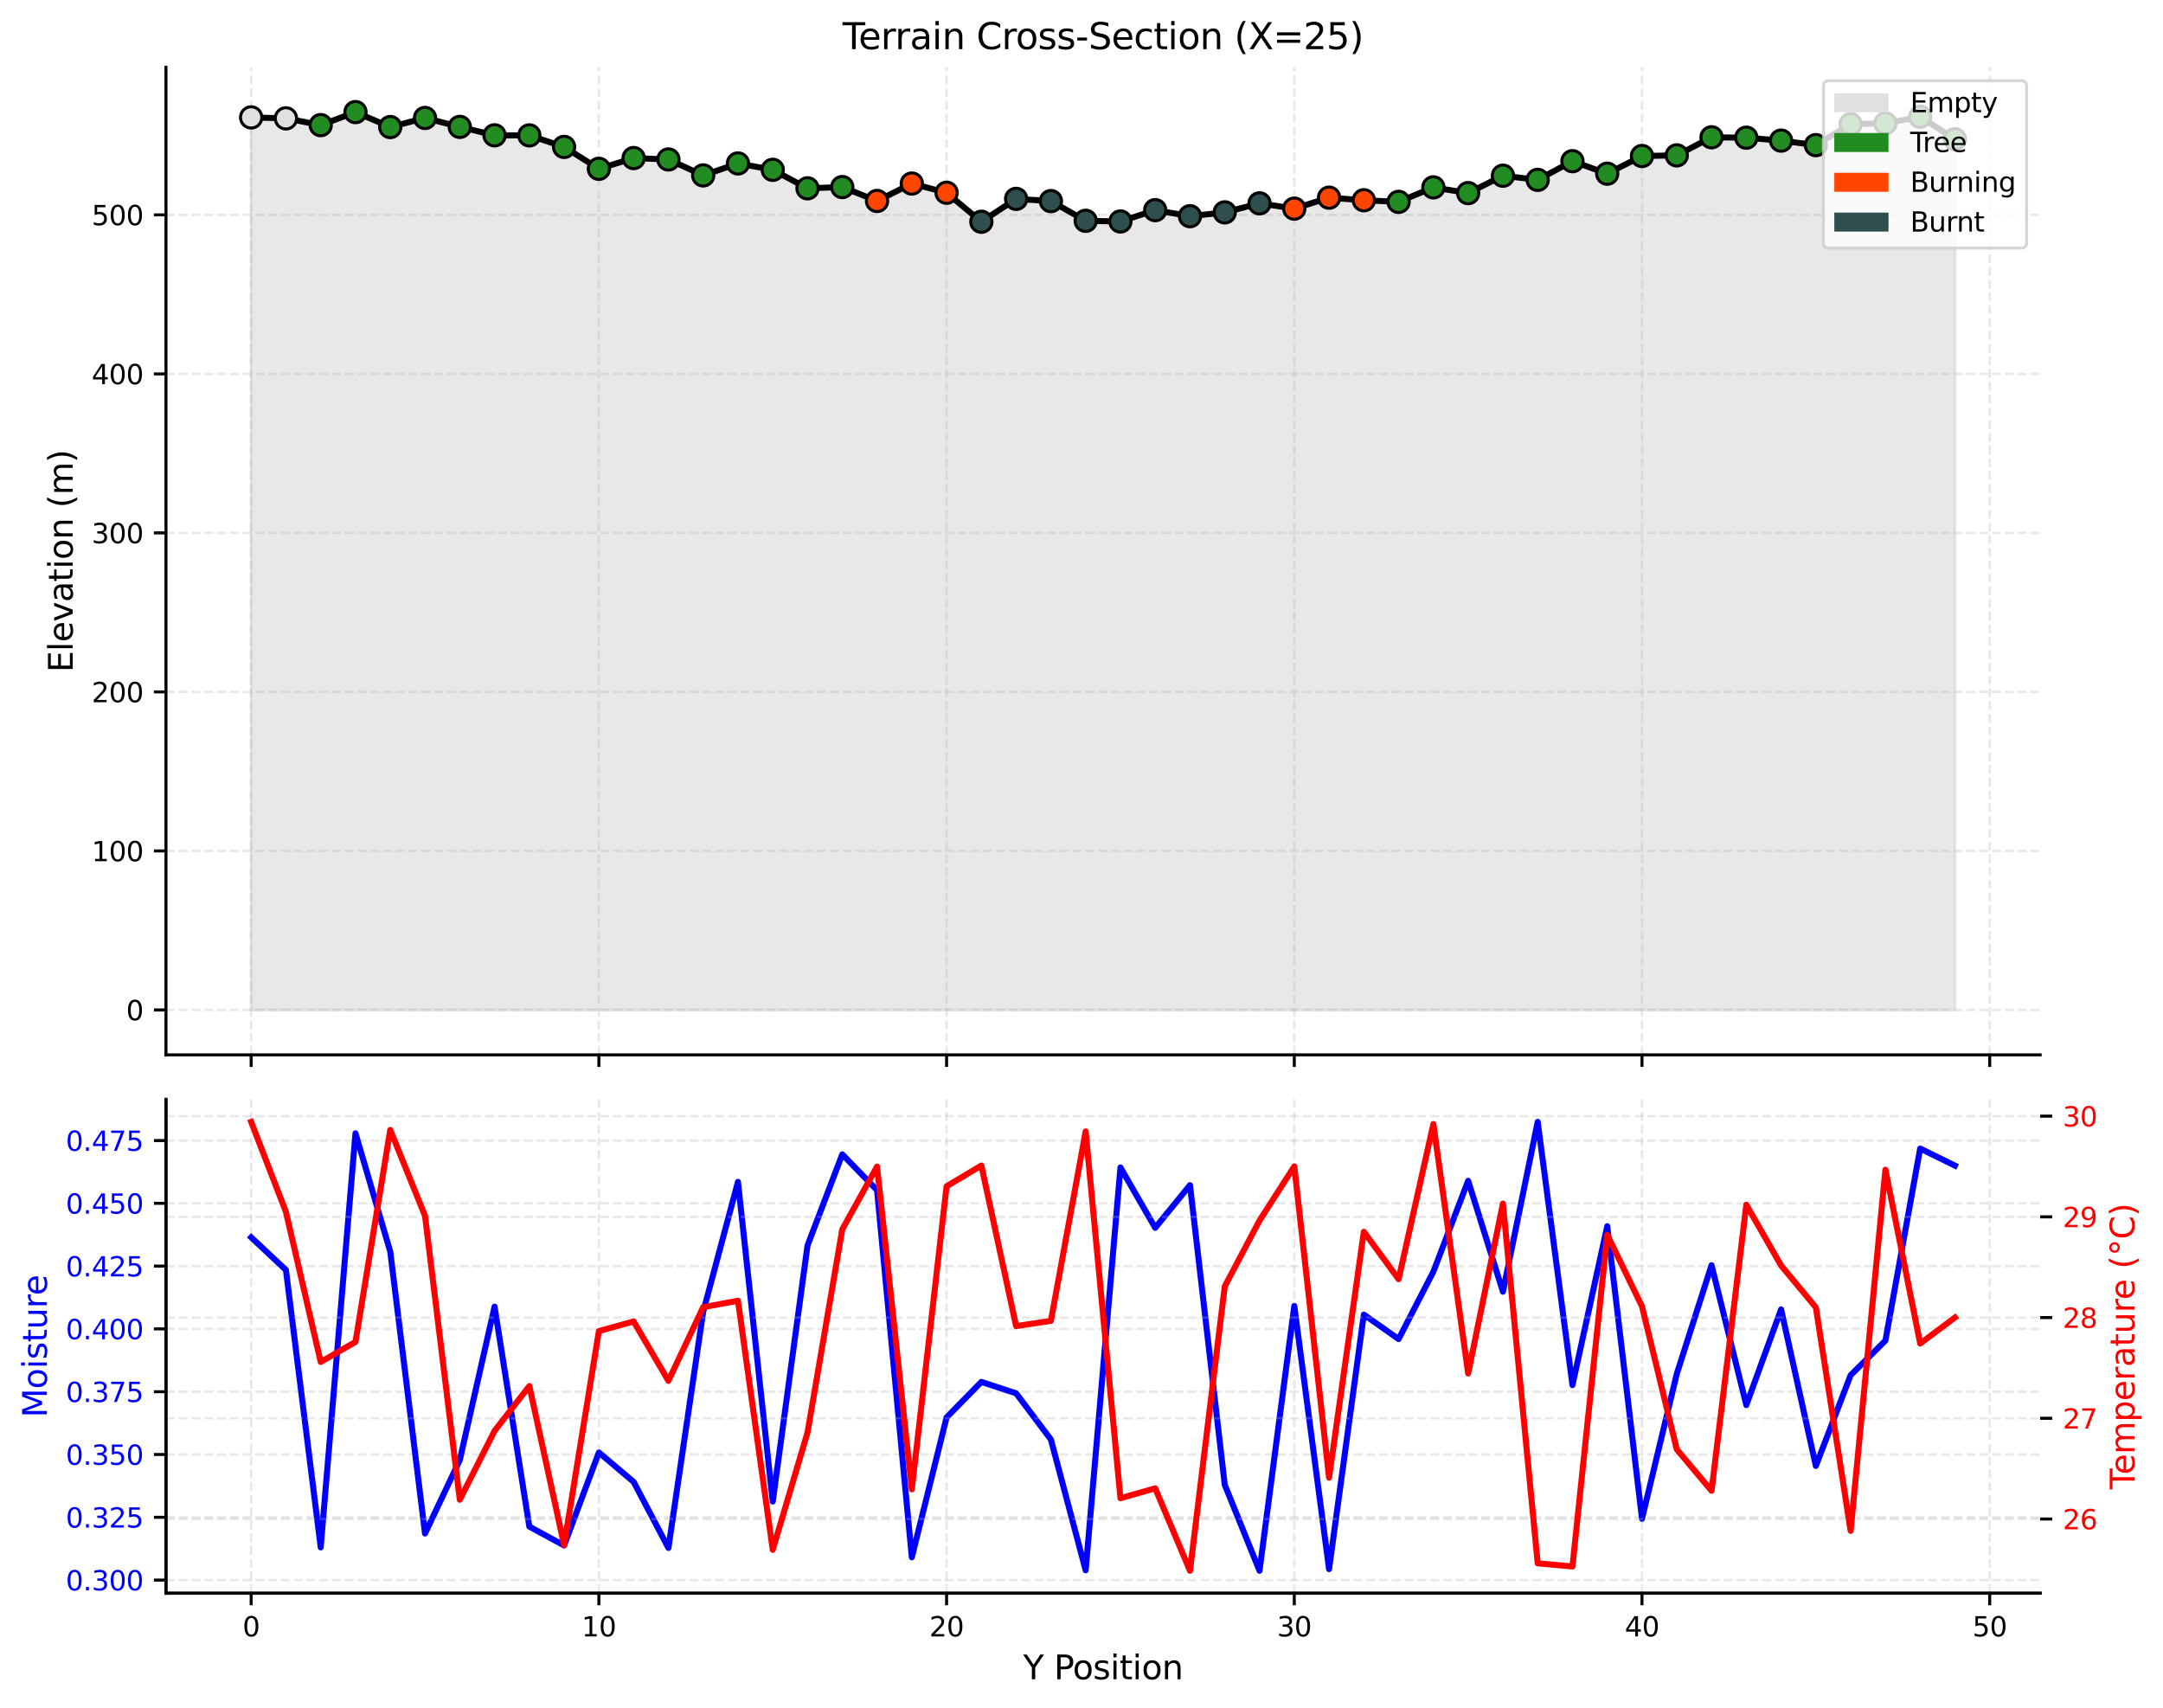 <?xml version="1.0" encoding="utf-8" standalone="no"?>
<!DOCTYPE svg PUBLIC "-//W3C//DTD SVG 1.1//EN"
  "http://www.w3.org/Graphics/SVG/1.1/DTD/svg11.dtd">
<svg xmlns:xlink="http://www.w3.org/1999/xlink" width="718.198pt" height="567.034pt" viewBox="0 0 718.198 567.034" xmlns="http://www.w3.org/2000/svg" version="1.1">
 <defs>
  <style type="text/css">*{stroke-linejoin: round; stroke-linecap: butt}</style>
 </defs>
 <g id="figure_1">
  <g id="patch_1">
   <path d="M 0 567.034 
L 718.198 567.034 
L 718.198 0 
L 0 0 
z
" style="fill: #ffffff"/>
  </g>
  <g id="axes_1">
   <g id="patch_2">
    <path d="M 55.111 350.225 
L 677.4 350.225 
L 677.4 22.318 
L 55.111 22.318 
z
" style="fill: #ffffff"/>
   </g>
   <g id="FillBetweenPolyCollection_1">
    <defs>
     <path id="me9322b4d57" d="M 83.397 -528.053 
L 83.397 -231.714 
L 94.942 -231.714 
L 106.488 -231.714 
L 118.033 -231.714 
L 129.578 -231.714 
L 141.123 -231.714 
L 152.669 -231.714 
L 164.214 -231.714 
L 175.759 -231.714 
L 187.304 -231.714 
L 198.85 -231.714 
L 210.395 -231.714 
L 221.94 -231.714 
L 233.485 -231.714 
L 245.031 -231.714 
L 256.576 -231.714 
L 268.121 -231.714 
L 279.666 -231.714 
L 291.212 -231.714 
L 302.757 -231.714 
L 314.302 -231.714 
L 325.847 -231.714 
L 337.393 -231.714 
L 348.938 -231.714 
L 360.483 -231.714 
L 372.028 -231.714 
L 383.573 -231.714 
L 395.119 -231.714 
L 406.664 -231.714 
L 418.209 -231.714 
L 429.754 -231.714 
L 441.3 -231.714 
L 452.845 -231.714 
L 464.39 -231.714 
L 475.935 -231.714 
L 487.481 -231.714 
L 499.026 -231.714 
L 510.571 -231.714 
L 522.116 -231.714 
L 533.662 -231.714 
L 545.207 -231.714 
L 556.752 -231.714 
L 568.297 -231.714 
L 579.843 -231.714 
L 591.388 -231.714 
L 602.933 -231.714 
L 614.478 -231.714 
L 626.024 -231.714 
L 637.569 -231.714 
L 649.114 -231.714 
L 649.114 -520.812 
L 649.114 -520.812 
L 637.569 -528.277 
L 626.024 -526.084 
L 614.478 -525.835 
L 602.933 -518.846 
L 591.388 -520.347 
L 579.843 -521.316 
L 568.297 -521.453 
L 556.752 -515.451 
L 545.207 -515.237 
L 533.662 -509.369 
L 522.116 -513.52 
L 510.571 -507.311 
L 499.026 -508.7 
L 487.481 -502.919 
L 475.935 -504.826 
L 464.39 -500.013 
L 452.845 -500.542 
L 441.3 -501.405 
L 429.754 -497.768 
L 418.209 -499.517 
L 406.664 -496.524 
L 395.119 -495.258 
L 383.573 -497.263 
L 372.028 -493.503 
L 360.483 -493.723 
L 348.938 -500.267 
L 337.393 -501.006 
L 325.847 -493.409 
L 314.302 -503.043 
L 302.757 -506.095 
L 291.212 -500.312 
L 279.666 -504.928 
L 268.121 -504.509 
L 256.576 -510.653 
L 245.031 -512.767 
L 233.485 -508.801 
L 221.94 -514.09 
L 210.395 -514.558 
L 198.85 -510.985 
L 187.304 -518.254 
L 175.759 -522.081 
L 164.214 -522.104 
L 152.669 -524.907 
L 141.123 -527.871 
L 129.578 -524.848 
L 118.033 -529.811 
L 106.488 -525.491 
L 94.942 -527.738 
L 83.397 -528.053 
z
" style="stroke: #d3d3d3; stroke-opacity: 0.5"/>
    </defs>
    <g clip-path="url(#p0ddbf63833)">
     <use xlink:href="#me9322b4d57" x="0" y="567.034" style="fill: #d3d3d3; fill-opacity: 0.5; stroke: #d3d3d3; stroke-opacity: 0.5"/>
    </g>
   </g>
   <g id="matplotlib.axis_1">
    <g id="xtick_1">
     <g id="line2d_1">
      <path d="M 83.397 350.225 
L 83.397 22.318 
" clip-path="url(#p0ddbf63833)" style="fill: none; stroke-dasharray: 2.96,1.28; stroke-dashoffset: 0; stroke: #b0b0b0; stroke-opacity: 0.3; stroke-width: 0.8"/>
     </g>
     <g id="line2d_2">
      <defs>
       <path id="m5a0941ec1f" d="M 0 0 
L 0 4 
" style="stroke: #000000"/>
      </defs>
      <g>
       <use xlink:href="#m5a0941ec1f" x="83.397" y="350.225" style="stroke: #000000"/>
      </g>
     </g>
    </g>
    <g id="xtick_2">
     <g id="line2d_3">
      <path d="M 198.85 350.225 
L 198.85 22.318 
" clip-path="url(#p0ddbf63833)" style="fill: none; stroke-dasharray: 2.96,1.28; stroke-dashoffset: 0; stroke: #b0b0b0; stroke-opacity: 0.3; stroke-width: 0.8"/>
     </g>
     <g id="line2d_4">
      <g>
       <use xlink:href="#m5a0941ec1f" x="198.85" y="350.225" style="stroke: #000000"/>
      </g>
     </g>
    </g>
    <g id="xtick_3">
     <g id="line2d_5">
      <path d="M 314.302 350.225 
L 314.302 22.318 
" clip-path="url(#p0ddbf63833)" style="fill: none; stroke-dasharray: 2.96,1.28; stroke-dashoffset: 0; stroke: #b0b0b0; stroke-opacity: 0.3; stroke-width: 0.8"/>
     </g>
     <g id="line2d_6">
      <g>
       <use xlink:href="#m5a0941ec1f" x="314.302" y="350.225" style="stroke: #000000"/>
      </g>
     </g>
    </g>
    <g id="xtick_4">
     <g id="line2d_7">
      <path d="M 429.754 350.225 
L 429.754 22.318 
" clip-path="url(#p0ddbf63833)" style="fill: none; stroke-dasharray: 2.96,1.28; stroke-dashoffset: 0; stroke: #b0b0b0; stroke-opacity: 0.3; stroke-width: 0.8"/>
     </g>
     <g id="line2d_8">
      <g>
       <use xlink:href="#m5a0941ec1f" x="429.754" y="350.225" style="stroke: #000000"/>
      </g>
     </g>
    </g>
    <g id="xtick_5">
     <g id="line2d_9">
      <path d="M 545.207 350.225 
L 545.207 22.318 
" clip-path="url(#p0ddbf63833)" style="fill: none; stroke-dasharray: 2.96,1.28; stroke-dashoffset: 0; stroke: #b0b0b0; stroke-opacity: 0.3; stroke-width: 0.8"/>
     </g>
     <g id="line2d_10">
      <g>
       <use xlink:href="#m5a0941ec1f" x="545.207" y="350.225" style="stroke: #000000"/>
      </g>
     </g>
    </g>
    <g id="xtick_6">
     <g id="line2d_11">
      <path d="M 660.659 350.225 
L 660.659 22.318 
" clip-path="url(#p0ddbf63833)" style="fill: none; stroke-dasharray: 2.96,1.28; stroke-dashoffset: 0; stroke: #b0b0b0; stroke-opacity: 0.3; stroke-width: 0.8"/>
     </g>
     <g id="line2d_12">
      <g>
       <use xlink:href="#m5a0941ec1f" x="660.659" y="350.225" style="stroke: #000000"/>
      </g>
     </g>
    </g>
   </g>
   <g id="matplotlib.axis_2">
    <g id="ytick_1">
     <g id="line2d_13">
      <path d="M 55.111 335.32 
L 677.4 335.32 
" clip-path="url(#p0ddbf63833)" style="fill: none; stroke-dasharray: 2.96,1.28; stroke-dashoffset: 0; stroke: #b0b0b0; stroke-opacity: 0.3; stroke-width: 0.8"/>
     </g>
     <g id="line2d_14">
      <defs>
       <path id="mcfd8413c5e" d="M 0 0 
L -4 0 
" style="stroke: #000000"/>
      </defs>
      <g>
       <use xlink:href="#mcfd8413c5e" x="55.111" y="335.32" style="stroke: #000000"/>
      </g>
     </g>
     <g id="text_1">
      <!-- 0 -->
      <g transform="translate(41.885 338.739) scale(0.09 -0.09)">
       <defs>
        <path id="DejaVuSans-30" d="M 2034 4250 
Q 1547 4250 1301 3770 
Q 1056 3291 1056 2328 
Q 1056 1369 1301 889 
Q 1547 409 2034 409 
Q 2525 409 2770 889 
Q 3016 1369 3016 2328 
Q 3016 3291 2770 3770 
Q 2525 4250 2034 4250 
z
M 2034 4750 
Q 2819 4750 3233 4129 
Q 3647 3509 3647 2328 
Q 3647 1150 3233 529 
Q 2819 -91 2034 -91 
Q 1250 -91 836 529 
Q 422 1150 422 2328 
Q 422 3509 836 4129 
Q 1250 4750 2034 4750 
z
" transform="scale(0.016)"/>
       </defs>
       <use xlink:href="#DejaVuSans-30"/>
      </g>
     </g>
    </g>
    <g id="ytick_2">
     <g id="line2d_15">
      <path d="M 55.111 282.525 
L 677.4 282.525 
" clip-path="url(#p0ddbf63833)" style="fill: none; stroke-dasharray: 2.96,1.28; stroke-dashoffset: 0; stroke: #b0b0b0; stroke-opacity: 0.3; stroke-width: 0.8"/>
     </g>
     <g id="line2d_16">
      <g>
       <use xlink:href="#mcfd8413c5e" x="55.111" y="282.525" style="stroke: #000000"/>
      </g>
     </g>
     <g id="text_2">
      <!-- 100 -->
      <g transform="translate(30.433 285.945) scale(0.09 -0.09)">
       <defs>
        <path id="DejaVuSans-31" d="M 794 531 
L 1825 531 
L 1825 4091 
L 703 3866 
L 703 4441 
L 1819 4666 
L 2450 4666 
L 2450 531 
L 3481 531 
L 3481 0 
L 794 0 
L 794 531 
z
" transform="scale(0.016)"/>
       </defs>
       <use xlink:href="#DejaVuSans-31"/>
       <use xlink:href="#DejaVuSans-30" transform="translate(63.623 0)"/>
       <use xlink:href="#DejaVuSans-30" transform="translate(127.246 0)"/>
      </g>
     </g>
    </g>
    <g id="ytick_3">
     <g id="line2d_17">
      <path d="M 55.111 229.731 
L 677.4 229.731 
" clip-path="url(#p0ddbf63833)" style="fill: none; stroke-dasharray: 2.96,1.28; stroke-dashoffset: 0; stroke: #b0b0b0; stroke-opacity: 0.3; stroke-width: 0.8"/>
     </g>
     <g id="line2d_18">
      <g>
       <use xlink:href="#mcfd8413c5e" x="55.111" y="229.731" style="stroke: #000000"/>
      </g>
     </g>
     <g id="text_3">
      <!-- 200 -->
      <g transform="translate(30.433 233.15) scale(0.09 -0.09)">
       <defs>
        <path id="DejaVuSans-32" d="M 1228 531 
L 3431 531 
L 3431 0 
L 469 0 
L 469 531 
Q 828 903 1448 1529 
Q 2069 2156 2228 2338 
Q 2531 2678 2651 2914 
Q 2772 3150 2772 3378 
Q 2772 3750 2511 3984 
Q 2250 4219 1831 4219 
Q 1534 4219 1204 4116 
Q 875 4013 500 3803 
L 500 4441 
Q 881 4594 1212 4672 
Q 1544 4750 1819 4750 
Q 2544 4750 2975 4387 
Q 3406 4025 3406 3419 
Q 3406 3131 3298 2873 
Q 3191 2616 2906 2266 
Q 2828 2175 2409 1742 
Q 1991 1309 1228 531 
z
" transform="scale(0.016)"/>
       </defs>
       <use xlink:href="#DejaVuSans-32"/>
       <use xlink:href="#DejaVuSans-30" transform="translate(63.623 0)"/>
       <use xlink:href="#DejaVuSans-30" transform="translate(127.246 0)"/>
      </g>
     </g>
    </g>
    <g id="ytick_4">
     <g id="line2d_19">
      <path d="M 55.111 176.936 
L 677.4 176.936 
" clip-path="url(#p0ddbf63833)" style="fill: none; stroke-dasharray: 2.96,1.28; stroke-dashoffset: 0; stroke: #b0b0b0; stroke-opacity: 0.3; stroke-width: 0.8"/>
     </g>
     <g id="line2d_20">
      <g>
       <use xlink:href="#mcfd8413c5e" x="55.111" y="176.936" style="stroke: #000000"/>
      </g>
     </g>
     <g id="text_4">
      <!-- 300 -->
      <g transform="translate(30.433 180.356) scale(0.09 -0.09)">
       <defs>
        <path id="DejaVuSans-33" d="M 2597 2516 
Q 3050 2419 3304 2112 
Q 3559 1806 3559 1356 
Q 3559 666 3084 287 
Q 2609 -91 1734 -91 
Q 1441 -91 1130 -33 
Q 819 25 488 141 
L 488 750 
Q 750 597 1062 519 
Q 1375 441 1716 441 
Q 2309 441 2620 675 
Q 2931 909 2931 1356 
Q 2931 1769 2642 2001 
Q 2353 2234 1838 2234 
L 1294 2234 
L 1294 2753 
L 1863 2753 
Q 2328 2753 2575 2939 
Q 2822 3125 2822 3475 
Q 2822 3834 2567 4026 
Q 2313 4219 1838 4219 
Q 1578 4219 1281 4162 
Q 984 4106 628 3988 
L 628 4550 
Q 988 4650 1302 4700 
Q 1616 4750 1894 4750 
Q 2613 4750 3031 4423 
Q 3450 4097 3450 3541 
Q 3450 3153 3228 2886 
Q 3006 2619 2597 2516 
z
" transform="scale(0.016)"/>
       </defs>
       <use xlink:href="#DejaVuSans-33"/>
       <use xlink:href="#DejaVuSans-30" transform="translate(63.623 0)"/>
       <use xlink:href="#DejaVuSans-30" transform="translate(127.246 0)"/>
      </g>
     </g>
    </g>
    <g id="ytick_5">
     <g id="line2d_21">
      <path d="M 55.111 124.142 
L 677.4 124.142 
" clip-path="url(#p0ddbf63833)" style="fill: none; stroke-dasharray: 2.96,1.28; stroke-dashoffset: 0; stroke: #b0b0b0; stroke-opacity: 0.3; stroke-width: 0.8"/>
     </g>
     <g id="line2d_22">
      <g>
       <use xlink:href="#mcfd8413c5e" x="55.111" y="124.142" style="stroke: #000000"/>
      </g>
     </g>
     <g id="text_5">
      <!-- 400 -->
      <g transform="translate(30.433 127.561) scale(0.09 -0.09)">
       <defs>
        <path id="DejaVuSans-34" d="M 2419 4116 
L 825 1625 
L 2419 1625 
L 2419 4116 
z
M 2253 4666 
L 3047 4666 
L 3047 1625 
L 3713 1625 
L 3713 1100 
L 3047 1100 
L 3047 0 
L 2419 0 
L 2419 1100 
L 313 1100 
L 313 1709 
L 2253 4666 
z
" transform="scale(0.016)"/>
       </defs>
       <use xlink:href="#DejaVuSans-34"/>
       <use xlink:href="#DejaVuSans-30" transform="translate(63.623 0)"/>
       <use xlink:href="#DejaVuSans-30" transform="translate(127.246 0)"/>
      </g>
     </g>
    </g>
    <g id="ytick_6">
     <g id="line2d_23">
      <path d="M 55.111 71.347 
L 677.4 71.347 
" clip-path="url(#p0ddbf63833)" style="fill: none; stroke-dasharray: 2.96,1.28; stroke-dashoffset: 0; stroke: #b0b0b0; stroke-opacity: 0.3; stroke-width: 0.8"/>
     </g>
     <g id="line2d_24">
      <g>
       <use xlink:href="#mcfd8413c5e" x="55.111" y="71.347" style="stroke: #000000"/>
      </g>
     </g>
     <g id="text_6">
      <!-- 500 -->
      <g transform="translate(30.433 74.767) scale(0.09 -0.09)">
       <defs>
        <path id="DejaVuSans-35" d="M 691 4666 
L 3169 4666 
L 3169 4134 
L 1269 4134 
L 1269 2991 
Q 1406 3038 1543 3061 
Q 1681 3084 1819 3084 
Q 2600 3084 3056 2656 
Q 3513 2228 3513 1497 
Q 3513 744 3044 326 
Q 2575 -91 1722 -91 
Q 1428 -91 1123 -41 
Q 819 9 494 109 
L 494 744 
Q 775 591 1075 516 
Q 1375 441 1709 441 
Q 2250 441 2565 725 
Q 2881 1009 2881 1497 
Q 2881 1984 2565 2268 
Q 2250 2553 1709 2553 
Q 1456 2553 1204 2497 
Q 953 2441 691 2322 
L 691 4666 
z
" transform="scale(0.016)"/>
       </defs>
       <use xlink:href="#DejaVuSans-35"/>
       <use xlink:href="#DejaVuSans-30" transform="translate(63.623 0)"/>
       <use xlink:href="#DejaVuSans-30" transform="translate(127.246 0)"/>
      </g>
     </g>
    </g>
    <g id="text_7">
     <!-- Elevation (m) -->
     <g transform="translate(24.145 223.217) rotate(-90) scale(0.11 -0.11)">
      <defs>
       <path id="DejaVuSans-45" d="M 628 4666 
L 3578 4666 
L 3578 4134 
L 1259 4134 
L 1259 2753 
L 3481 2753 
L 3481 2222 
L 1259 2222 
L 1259 531 
L 3634 531 
L 3634 0 
L 628 0 
L 628 4666 
z
" transform="scale(0.016)"/>
       <path id="DejaVuSans-6c" d="M 603 4863 
L 1178 4863 
L 1178 0 
L 603 0 
L 603 4863 
z
" transform="scale(0.016)"/>
       <path id="DejaVuSans-65" d="M 3597 1894 
L 3597 1613 
L 953 1613 
Q 991 1019 1311 708 
Q 1631 397 2203 397 
Q 2534 397 2845 478 
Q 3156 559 3463 722 
L 3463 178 
Q 3153 47 2828 -22 
Q 2503 -91 2169 -91 
Q 1331 -91 842 396 
Q 353 884 353 1716 
Q 353 2575 817 3079 
Q 1281 3584 2069 3584 
Q 2775 3584 3186 3129 
Q 3597 2675 3597 1894 
z
M 3022 2063 
Q 3016 2534 2758 2815 
Q 2500 3097 2075 3097 
Q 1594 3097 1305 2825 
Q 1016 2553 972 2059 
L 3022 2063 
z
" transform="scale(0.016)"/>
       <path id="DejaVuSans-76" d="M 191 3500 
L 800 3500 
L 1894 563 
L 2988 3500 
L 3597 3500 
L 2284 0 
L 1503 0 
L 191 3500 
z
" transform="scale(0.016)"/>
       <path id="DejaVuSans-61" d="M 2194 1759 
Q 1497 1759 1228 1600 
Q 959 1441 959 1056 
Q 959 750 1161 570 
Q 1363 391 1709 391 
Q 2188 391 2477 730 
Q 2766 1069 2766 1631 
L 2766 1759 
L 2194 1759 
z
M 3341 1997 
L 3341 0 
L 2766 0 
L 2766 531 
Q 2569 213 2275 61 
Q 1981 -91 1556 -91 
Q 1019 -91 701 211 
Q 384 513 384 1019 
Q 384 1609 779 1909 
Q 1175 2209 1959 2209 
L 2766 2209 
L 2766 2266 
Q 2766 2663 2505 2880 
Q 2244 3097 1772 3097 
Q 1472 3097 1187 3025 
Q 903 2953 641 2809 
L 641 3341 
Q 956 3463 1253 3523 
Q 1550 3584 1831 3584 
Q 2591 3584 2966 3190 
Q 3341 2797 3341 1997 
z
" transform="scale(0.016)"/>
       <path id="DejaVuSans-74" d="M 1172 4494 
L 1172 3500 
L 2356 3500 
L 2356 3053 
L 1172 3053 
L 1172 1153 
Q 1172 725 1289 603 
Q 1406 481 1766 481 
L 2356 481 
L 2356 0 
L 1766 0 
Q 1100 0 847 248 
Q 594 497 594 1153 
L 594 3053 
L 172 3053 
L 172 3500 
L 594 3500 
L 594 4494 
L 1172 4494 
z
" transform="scale(0.016)"/>
       <path id="DejaVuSans-69" d="M 603 3500 
L 1178 3500 
L 1178 0 
L 603 0 
L 603 3500 
z
M 603 4863 
L 1178 4863 
L 1178 4134 
L 603 4134 
L 603 4863 
z
" transform="scale(0.016)"/>
       <path id="DejaVuSans-6f" d="M 1959 3097 
Q 1497 3097 1228 2736 
Q 959 2375 959 1747 
Q 959 1119 1226 758 
Q 1494 397 1959 397 
Q 2419 397 2687 759 
Q 2956 1122 2956 1747 
Q 2956 2369 2687 2733 
Q 2419 3097 1959 3097 
z
M 1959 3584 
Q 2709 3584 3137 3096 
Q 3566 2609 3566 1747 
Q 3566 888 3137 398 
Q 2709 -91 1959 -91 
Q 1206 -91 779 398 
Q 353 888 353 1747 
Q 353 2609 779 3096 
Q 1206 3584 1959 3584 
z
" transform="scale(0.016)"/>
       <path id="DejaVuSans-6e" d="M 3513 2113 
L 3513 0 
L 2938 0 
L 2938 2094 
Q 2938 2591 2744 2837 
Q 2550 3084 2163 3084 
Q 1697 3084 1428 2787 
Q 1159 2491 1159 1978 
L 1159 0 
L 581 0 
L 581 3500 
L 1159 3500 
L 1159 2956 
Q 1366 3272 1645 3428 
Q 1925 3584 2291 3584 
Q 2894 3584 3203 3211 
Q 3513 2838 3513 2113 
z
" transform="scale(0.016)"/>
       <path id="DejaVuSans-20" transform="scale(0.016)"/>
       <path id="DejaVuSans-28" d="M 1984 4856 
Q 1566 4138 1362 3434 
Q 1159 2731 1159 2009 
Q 1159 1288 1364 580 
Q 1569 -128 1984 -844 
L 1484 -844 
Q 1016 -109 783 600 
Q 550 1309 550 2009 
Q 550 2706 781 3412 
Q 1013 4119 1484 4856 
L 1984 4856 
z
" transform="scale(0.016)"/>
       <path id="DejaVuSans-6d" d="M 3328 2828 
Q 3544 3216 3844 3400 
Q 4144 3584 4550 3584 
Q 5097 3584 5394 3201 
Q 5691 2819 5691 2113 
L 5691 0 
L 5113 0 
L 5113 2094 
Q 5113 2597 4934 2840 
Q 4756 3084 4391 3084 
Q 3944 3084 3684 2787 
Q 3425 2491 3425 1978 
L 3425 0 
L 2847 0 
L 2847 2094 
Q 2847 2600 2669 2842 
Q 2491 3084 2119 3084 
Q 1678 3084 1418 2786 
Q 1159 2488 1159 1978 
L 1159 0 
L 581 0 
L 581 3500 
L 1159 3500 
L 1159 2956 
Q 1356 3278 1631 3431 
Q 1906 3584 2284 3584 
Q 2666 3584 2933 3390 
Q 3200 3197 3328 2828 
z
" transform="scale(0.016)"/>
       <path id="DejaVuSans-29" d="M 513 4856 
L 1013 4856 
Q 1481 4119 1714 3412 
Q 1947 2706 1947 2009 
Q 1947 1309 1714 600 
Q 1481 -109 1013 -844 
L 513 -844 
Q 928 -128 1133 580 
Q 1338 1288 1338 2009 
Q 1338 2731 1133 3434 
Q 928 4138 513 4856 
z
" transform="scale(0.016)"/>
      </defs>
      <use xlink:href="#DejaVuSans-45"/>
      <use xlink:href="#DejaVuSans-6c" transform="translate(63.184 0)"/>
      <use xlink:href="#DejaVuSans-65" transform="translate(90.967 0)"/>
      <use xlink:href="#DejaVuSans-76" transform="translate(152.49 0)"/>
      <use xlink:href="#DejaVuSans-61" transform="translate(211.67 0)"/>
      <use xlink:href="#DejaVuSans-74" transform="translate(272.949 0)"/>
      <use xlink:href="#DejaVuSans-69" transform="translate(312.158 0)"/>
      <use xlink:href="#DejaVuSans-6f" transform="translate(339.941 0)"/>
      <use xlink:href="#DejaVuSans-6e" transform="translate(401.123 0)"/>
      <use xlink:href="#DejaVuSans-20" transform="translate(464.502 0)"/>
      <use xlink:href="#DejaVuSans-28" transform="translate(496.289 0)"/>
      <use xlink:href="#DejaVuSans-6d" transform="translate(535.303 0)"/>
      <use xlink:href="#DejaVuSans-29" transform="translate(632.715 0)"/>
     </g>
    </g>
   </g>
   <g id="line2d_25">
    <path d="M 83.397 38.981 
L 94.942 39.296 
L 106.488 41.544 
L 118.033 37.223 
L 129.578 42.186 
L 141.123 39.163 
L 152.669 42.127 
L 164.214 44.93 
L 175.759 44.953 
L 187.304 48.78 
L 198.85 56.049 
L 210.395 52.477 
L 221.94 52.944 
L 233.485 58.233 
L 245.031 54.267 
L 256.576 56.382 
L 268.121 62.526 
L 279.666 62.107 
L 291.212 66.723 
L 302.757 60.939 
L 314.302 63.991 
L 325.847 73.625 
L 337.393 66.028 
L 348.938 66.767 
L 360.483 73.312 
L 372.028 73.531 
L 383.573 69.771 
L 395.119 71.777 
L 406.664 70.51 
L 418.209 67.517 
L 429.754 69.267 
L 441.3 65.629 
L 452.845 66.492 
L 464.39 67.021 
L 475.935 62.209 
L 487.481 64.115 
L 499.026 58.335 
L 510.571 59.724 
L 522.116 53.515 
L 533.662 57.666 
L 545.207 51.797 
L 556.752 51.583 
L 568.297 45.581 
L 579.843 45.718 
L 591.388 46.687 
L 602.933 48.188 
L 614.478 41.199 
L 626.024 40.95 
L 637.569 38.757 
L 649.114 46.222 
" clip-path="url(#p0ddbf63833)" style="fill: none; stroke: #000000; stroke-width: 2; stroke-linecap: square"/>
   </g>
   <g id="patch_3">
    <path d="M 55.111 350.225 
L 55.111 22.318 
" style="fill: none; stroke: #000000; stroke-linejoin: miter; stroke-linecap: square"/>
   </g>
   <g id="patch_4">
    <path d="M 55.111 350.225 
L 677.4 350.225 
" style="fill: none; stroke: #000000; stroke-linejoin: miter; stroke-linecap: square"/>
   </g>
   <g id="text_8">
    <!-- Terrain Cross-Section (X=25) -->
    <g transform="translate(279.775 16.318) scale(0.12 -0.12)">
     <defs>
      <path id="DejaVuSans-54" d="M -19 4666 
L 3928 4666 
L 3928 4134 
L 2272 4134 
L 2272 0 
L 1638 0 
L 1638 4134 
L -19 4134 
L -19 4666 
z
" transform="scale(0.016)"/>
      <path id="DejaVuSans-72" d="M 2631 2963 
Q 2534 3019 2420 3045 
Q 2306 3072 2169 3072 
Q 1681 3072 1420 2755 
Q 1159 2438 1159 1844 
L 1159 0 
L 581 0 
L 581 3500 
L 1159 3500 
L 1159 2956 
Q 1341 3275 1631 3429 
Q 1922 3584 2338 3584 
Q 2397 3584 2469 3576 
Q 2541 3569 2628 3553 
L 2631 2963 
z
" transform="scale(0.016)"/>
      <path id="DejaVuSans-43" d="M 4122 4306 
L 4122 3641 
Q 3803 3938 3442 4084 
Q 3081 4231 2675 4231 
Q 1875 4231 1450 3742 
Q 1025 3253 1025 2328 
Q 1025 1406 1450 917 
Q 1875 428 2675 428 
Q 3081 428 3442 575 
Q 3803 722 4122 1019 
L 4122 359 
Q 3791 134 3420 21 
Q 3050 -91 2638 -91 
Q 1578 -91 968 557 
Q 359 1206 359 2328 
Q 359 3453 968 4101 
Q 1578 4750 2638 4750 
Q 3056 4750 3426 4639 
Q 3797 4528 4122 4306 
z
" transform="scale(0.016)"/>
      <path id="DejaVuSans-73" d="M 2834 3397 
L 2834 2853 
Q 2591 2978 2328 3040 
Q 2066 3103 1784 3103 
Q 1356 3103 1142 2972 
Q 928 2841 928 2578 
Q 928 2378 1081 2264 
Q 1234 2150 1697 2047 
L 1894 2003 
Q 2506 1872 2764 1633 
Q 3022 1394 3022 966 
Q 3022 478 2636 193 
Q 2250 -91 1575 -91 
Q 1294 -91 989 -36 
Q 684 19 347 128 
L 347 722 
Q 666 556 975 473 
Q 1284 391 1588 391 
Q 1994 391 2212 530 
Q 2431 669 2431 922 
Q 2431 1156 2273 1281 
Q 2116 1406 1581 1522 
L 1381 1569 
Q 847 1681 609 1914 
Q 372 2147 372 2553 
Q 372 3047 722 3315 
Q 1072 3584 1716 3584 
Q 2034 3584 2315 3537 
Q 2597 3491 2834 3397 
z
" transform="scale(0.016)"/>
      <path id="DejaVuSans-2d" d="M 313 2009 
L 1997 2009 
L 1997 1497 
L 313 1497 
L 313 2009 
z
" transform="scale(0.016)"/>
      <path id="DejaVuSans-53" d="M 3425 4513 
L 3425 3897 
Q 3066 4069 2747 4153 
Q 2428 4238 2131 4238 
Q 1616 4238 1336 4038 
Q 1056 3838 1056 3469 
Q 1056 3159 1242 3001 
Q 1428 2844 1947 2747 
L 2328 2669 
Q 3034 2534 3370 2195 
Q 3706 1856 3706 1288 
Q 3706 609 3251 259 
Q 2797 -91 1919 -91 
Q 1588 -91 1214 -16 
Q 841 59 441 206 
L 441 856 
Q 825 641 1194 531 
Q 1563 422 1919 422 
Q 2459 422 2753 634 
Q 3047 847 3047 1241 
Q 3047 1584 2836 1778 
Q 2625 1972 2144 2069 
L 1759 2144 
Q 1053 2284 737 2584 
Q 422 2884 422 3419 
Q 422 4038 858 4394 
Q 1294 4750 2059 4750 
Q 2388 4750 2728 4690 
Q 3069 4631 3425 4513 
z
" transform="scale(0.016)"/>
      <path id="DejaVuSans-63" d="M 3122 3366 
L 3122 2828 
Q 2878 2963 2633 3030 
Q 2388 3097 2138 3097 
Q 1578 3097 1268 2742 
Q 959 2388 959 1747 
Q 959 1106 1268 751 
Q 1578 397 2138 397 
Q 2388 397 2633 464 
Q 2878 531 3122 666 
L 3122 134 
Q 2881 22 2623 -34 
Q 2366 -91 2075 -91 
Q 1284 -91 818 406 
Q 353 903 353 1747 
Q 353 2603 823 3093 
Q 1294 3584 2113 3584 
Q 2378 3584 2631 3529 
Q 2884 3475 3122 3366 
z
" transform="scale(0.016)"/>
      <path id="DejaVuSans-58" d="M 403 4666 
L 1081 4666 
L 2241 2931 
L 3406 4666 
L 4084 4666 
L 2584 2425 
L 4184 0 
L 3506 0 
L 2194 1984 
L 872 0 
L 191 0 
L 1856 2491 
L 403 4666 
z
" transform="scale(0.016)"/>
      <path id="DejaVuSans-3d" d="M 678 2906 
L 4684 2906 
L 4684 2381 
L 678 2381 
L 678 2906 
z
M 678 1631 
L 4684 1631 
L 4684 1100 
L 678 1100 
L 678 1631 
z
" transform="scale(0.016)"/>
     </defs>
     <use xlink:href="#DejaVuSans-54"/>
     <use xlink:href="#DejaVuSans-65" transform="translate(44.084 0)"/>
     <use xlink:href="#DejaVuSans-72" transform="translate(105.607 0)"/>
     <use xlink:href="#DejaVuSans-72" transform="translate(144.971 0)"/>
     <use xlink:href="#DejaVuSans-61" transform="translate(186.084 0)"/>
     <use xlink:href="#DejaVuSans-69" transform="translate(247.363 0)"/>
     <use xlink:href="#DejaVuSans-6e" transform="translate(275.146 0)"/>
     <use xlink:href="#DejaVuSans-20" transform="translate(338.525 0)"/>
     <use xlink:href="#DejaVuSans-43" transform="translate(370.312 0)"/>
     <use xlink:href="#DejaVuSans-72" transform="translate(440.137 0)"/>
     <use xlink:href="#DejaVuSans-6f" transform="translate(479 0)"/>
     <use xlink:href="#DejaVuSans-73" transform="translate(540.182 0)"/>
     <use xlink:href="#DejaVuSans-73" transform="translate(592.281 0)"/>
     <use xlink:href="#DejaVuSans-2d" transform="translate(644.381 0)"/>
     <use xlink:href="#DejaVuSans-53" transform="translate(680.465 0)"/>
     <use xlink:href="#DejaVuSans-65" transform="translate(743.941 0)"/>
     <use xlink:href="#DejaVuSans-63" transform="translate(805.465 0)"/>
     <use xlink:href="#DejaVuSans-74" transform="translate(860.445 0)"/>
     <use xlink:href="#DejaVuSans-69" transform="translate(899.654 0)"/>
     <use xlink:href="#DejaVuSans-6f" transform="translate(927.438 0)"/>
     <use xlink:href="#DejaVuSans-6e" transform="translate(988.619 0)"/>
     <use xlink:href="#DejaVuSans-20" transform="translate(1051.998 0)"/>
     <use xlink:href="#DejaVuSans-28" transform="translate(1083.785 0)"/>
     <use xlink:href="#DejaVuSans-58" transform="translate(1122.799 0)"/>
     <use xlink:href="#DejaVuSans-3d" transform="translate(1191.305 0)"/>
     <use xlink:href="#DejaVuSans-32" transform="translate(1275.094 0)"/>
     <use xlink:href="#DejaVuSans-35" transform="translate(1338.717 0)"/>
     <use xlink:href="#DejaVuSans-29" transform="translate(1402.34 0)"/>
    </g>
   </g>
   <g id="PathCollection_1">
    <defs>
     <path id="m7e5d5453c9" d="M 0 3.536 
C 0.938 3.536 1.837 3.163 2.5 2.5 
C 3.163 1.837 3.536 0.938 3.536 0 
C 3.536 -0.938 3.163 -1.837 2.5 -2.5 
C 1.837 -3.163 0.938 -3.536 0 -3.536 
C -0.938 -3.536 -1.837 -3.163 -2.5 -2.5 
C -3.163 -1.837 -3.536 -0.938 -3.536 0 
C -3.536 0.938 -3.163 1.837 -2.5 2.5 
C -1.837 3.163 -0.938 3.536 0 3.536 
z
" style="stroke: #000000"/>
    </defs>
    <g clip-path="url(#p0ddbf63833)">
     <use xlink:href="#m7e5d5453c9" x="83.397" y="38.981" style="fill: #e0e0e0; stroke: #000000"/>
    </g>
   </g>
   <g id="PathCollection_2">
    <g clip-path="url(#p0ddbf63833)">
     <use xlink:href="#m7e5d5453c9" x="94.942" y="39.296" style="fill: #e0e0e0; stroke: #000000"/>
    </g>
   </g>
   <g id="PathCollection_3">
    <defs>
     <path id="m4665ae592f" d="M 0 3.536 
C 0.938 3.536 1.837 3.163 2.5 2.5 
C 3.163 1.837 3.536 0.938 3.536 0 
C 3.536 -0.938 3.163 -1.837 2.5 -2.5 
C 1.837 -3.163 0.938 -3.536 0 -3.536 
C -0.938 -3.536 -1.837 -3.163 -2.5 -2.5 
C -3.163 -1.837 -3.536 -0.938 -3.536 0 
C -3.536 0.938 -3.163 1.837 -2.5 2.5 
C -1.837 3.163 -0.938 3.536 0 3.536 
z
" style="stroke: #000000"/>
    </defs>
    <g clip-path="url(#p0ddbf63833)">
     <use xlink:href="#m4665ae592f" x="106.488" y="41.544" style="fill: #228b22; stroke: #000000"/>
    </g>
   </g>
   <g id="PathCollection_4">
    <g clip-path="url(#p0ddbf63833)">
     <use xlink:href="#m4665ae592f" x="118.033" y="37.223" style="fill: #228b22; stroke: #000000"/>
    </g>
   </g>
   <g id="PathCollection_5">
    <g clip-path="url(#p0ddbf63833)">
     <use xlink:href="#m4665ae592f" x="129.578" y="42.186" style="fill: #228b22; stroke: #000000"/>
    </g>
   </g>
   <g id="PathCollection_6">
    <g clip-path="url(#p0ddbf63833)">
     <use xlink:href="#m4665ae592f" x="141.123" y="39.163" style="fill: #228b22; stroke: #000000"/>
    </g>
   </g>
   <g id="PathCollection_7">
    <g clip-path="url(#p0ddbf63833)">
     <use xlink:href="#m4665ae592f" x="152.669" y="42.127" style="fill: #228b22; stroke: #000000"/>
    </g>
   </g>
   <g id="PathCollection_8">
    <g clip-path="url(#p0ddbf63833)">
     <use xlink:href="#m4665ae592f" x="164.214" y="44.93" style="fill: #228b22; stroke: #000000"/>
    </g>
   </g>
   <g id="PathCollection_9">
    <g clip-path="url(#p0ddbf63833)">
     <use xlink:href="#m4665ae592f" x="175.759" y="44.953" style="fill: #228b22; stroke: #000000"/>
    </g>
   </g>
   <g id="PathCollection_10">
    <g clip-path="url(#p0ddbf63833)">
     <use xlink:href="#m4665ae592f" x="187.304" y="48.78" style="fill: #228b22; stroke: #000000"/>
    </g>
   </g>
   <g id="PathCollection_11">
    <g clip-path="url(#p0ddbf63833)">
     <use xlink:href="#m4665ae592f" x="198.85" y="56.049" style="fill: #228b22; stroke: #000000"/>
    </g>
   </g>
   <g id="PathCollection_12">
    <g clip-path="url(#p0ddbf63833)">
     <use xlink:href="#m4665ae592f" x="210.395" y="52.477" style="fill: #228b22; stroke: #000000"/>
    </g>
   </g>
   <g id="PathCollection_13">
    <g clip-path="url(#p0ddbf63833)">
     <use xlink:href="#m4665ae592f" x="221.94" y="52.944" style="fill: #228b22; stroke: #000000"/>
    </g>
   </g>
   <g id="PathCollection_14">
    <g clip-path="url(#p0ddbf63833)">
     <use xlink:href="#m4665ae592f" x="233.485" y="58.233" style="fill: #228b22; stroke: #000000"/>
    </g>
   </g>
   <g id="PathCollection_15">
    <g clip-path="url(#p0ddbf63833)">
     <use xlink:href="#m4665ae592f" x="245.031" y="54.267" style="fill: #228b22; stroke: #000000"/>
    </g>
   </g>
   <g id="PathCollection_16">
    <g clip-path="url(#p0ddbf63833)">
     <use xlink:href="#m4665ae592f" x="256.576" y="56.382" style="fill: #228b22; stroke: #000000"/>
    </g>
   </g>
   <g id="PathCollection_17">
    <g clip-path="url(#p0ddbf63833)">
     <use xlink:href="#m4665ae592f" x="268.121" y="62.526" style="fill: #228b22; stroke: #000000"/>
    </g>
   </g>
   <g id="PathCollection_18">
    <g clip-path="url(#p0ddbf63833)">
     <use xlink:href="#m4665ae592f" x="279.666" y="62.107" style="fill: #228b22; stroke: #000000"/>
    </g>
   </g>
   <g id="PathCollection_19">
    <defs>
     <path id="m1676e08c4b" d="M 0 3.536 
C 0.938 3.536 1.837 3.163 2.5 2.5 
C 3.163 1.837 3.536 0.938 3.536 0 
C 3.536 -0.938 3.163 -1.837 2.5 -2.5 
C 1.837 -3.163 0.938 -3.536 0 -3.536 
C -0.938 -3.536 -1.837 -3.163 -2.5 -2.5 
C -3.163 -1.837 -3.536 -0.938 -3.536 0 
C -3.536 0.938 -3.163 1.837 -2.5 2.5 
C -1.837 3.163 -0.938 3.536 0 3.536 
z
" style="stroke: #000000"/>
    </defs>
    <g clip-path="url(#p0ddbf63833)">
     <use xlink:href="#m1676e08c4b" x="291.212" y="66.723" style="fill: #ff4500; stroke: #000000"/>
    </g>
   </g>
   <g id="PathCollection_20">
    <g clip-path="url(#p0ddbf63833)">
     <use xlink:href="#m1676e08c4b" x="302.757" y="60.939" style="fill: #ff4500; stroke: #000000"/>
    </g>
   </g>
   <g id="PathCollection_21">
    <g clip-path="url(#p0ddbf63833)">
     <use xlink:href="#m1676e08c4b" x="314.302" y="63.991" style="fill: #ff4500; stroke: #000000"/>
    </g>
   </g>
   <g id="PathCollection_22">
    <defs>
     <path id="mc83f75198b" d="M 0 3.536 
C 0.938 3.536 1.837 3.163 2.5 2.5 
C 3.163 1.837 3.536 0.938 3.536 0 
C 3.536 -0.938 3.163 -1.837 2.5 -2.5 
C 1.837 -3.163 0.938 -3.536 0 -3.536 
C -0.938 -3.536 -1.837 -3.163 -2.5 -2.5 
C -3.163 -1.837 -3.536 -0.938 -3.536 0 
C -3.536 0.938 -3.163 1.837 -2.5 2.5 
C -1.837 3.163 -0.938 3.536 0 3.536 
z
" style="stroke: #000000"/>
    </defs>
    <g clip-path="url(#p0ddbf63833)">
     <use xlink:href="#mc83f75198b" x="325.847" y="73.625" style="fill: #2f4f4f; stroke: #000000"/>
    </g>
   </g>
   <g id="PathCollection_23">
    <g clip-path="url(#p0ddbf63833)">
     <use xlink:href="#mc83f75198b" x="337.393" y="66.028" style="fill: #2f4f4f; stroke: #000000"/>
    </g>
   </g>
   <g id="PathCollection_24">
    <g clip-path="url(#p0ddbf63833)">
     <use xlink:href="#mc83f75198b" x="348.938" y="66.767" style="fill: #2f4f4f; stroke: #000000"/>
    </g>
   </g>
   <g id="PathCollection_25">
    <g clip-path="url(#p0ddbf63833)">
     <use xlink:href="#mc83f75198b" x="360.483" y="73.312" style="fill: #2f4f4f; stroke: #000000"/>
    </g>
   </g>
   <g id="PathCollection_26">
    <g clip-path="url(#p0ddbf63833)">
     <use xlink:href="#mc83f75198b" x="372.028" y="73.531" style="fill: #2f4f4f; stroke: #000000"/>
    </g>
   </g>
   <g id="PathCollection_27">
    <g clip-path="url(#p0ddbf63833)">
     <use xlink:href="#mc83f75198b" x="383.573" y="69.771" style="fill: #2f4f4f; stroke: #000000"/>
    </g>
   </g>
   <g id="PathCollection_28">
    <g clip-path="url(#p0ddbf63833)">
     <use xlink:href="#mc83f75198b" x="395.119" y="71.777" style="fill: #2f4f4f; stroke: #000000"/>
    </g>
   </g>
   <g id="PathCollection_29">
    <g clip-path="url(#p0ddbf63833)">
     <use xlink:href="#mc83f75198b" x="406.664" y="70.51" style="fill: #2f4f4f; stroke: #000000"/>
    </g>
   </g>
   <g id="PathCollection_30">
    <g clip-path="url(#p0ddbf63833)">
     <use xlink:href="#mc83f75198b" x="418.209" y="67.517" style="fill: #2f4f4f; stroke: #000000"/>
    </g>
   </g>
   <g id="PathCollection_31">
    <g clip-path="url(#p0ddbf63833)">
     <use xlink:href="#m1676e08c4b" x="429.754" y="69.267" style="fill: #ff4500; stroke: #000000"/>
    </g>
   </g>
   <g id="PathCollection_32">
    <g clip-path="url(#p0ddbf63833)">
     <use xlink:href="#m1676e08c4b" x="441.3" y="65.629" style="fill: #ff4500; stroke: #000000"/>
    </g>
   </g>
   <g id="PathCollection_33">
    <g clip-path="url(#p0ddbf63833)">
     <use xlink:href="#m1676e08c4b" x="452.845" y="66.492" style="fill: #ff4500; stroke: #000000"/>
    </g>
   </g>
   <g id="PathCollection_34">
    <g clip-path="url(#p0ddbf63833)">
     <use xlink:href="#m4665ae592f" x="464.39" y="67.021" style="fill: #228b22; stroke: #000000"/>
    </g>
   </g>
   <g id="PathCollection_35">
    <g clip-path="url(#p0ddbf63833)">
     <use xlink:href="#m4665ae592f" x="475.935" y="62.209" style="fill: #228b22; stroke: #000000"/>
    </g>
   </g>
   <g id="PathCollection_36">
    <g clip-path="url(#p0ddbf63833)">
     <use xlink:href="#m4665ae592f" x="487.481" y="64.115" style="fill: #228b22; stroke: #000000"/>
    </g>
   </g>
   <g id="PathCollection_37">
    <g clip-path="url(#p0ddbf63833)">
     <use xlink:href="#m4665ae592f" x="499.026" y="58.335" style="fill: #228b22; stroke: #000000"/>
    </g>
   </g>
   <g id="PathCollection_38">
    <g clip-path="url(#p0ddbf63833)">
     <use xlink:href="#m4665ae592f" x="510.571" y="59.724" style="fill: #228b22; stroke: #000000"/>
    </g>
   </g>
   <g id="PathCollection_39">
    <g clip-path="url(#p0ddbf63833)">
     <use xlink:href="#m4665ae592f" x="522.116" y="53.515" style="fill: #228b22; stroke: #000000"/>
    </g>
   </g>
   <g id="PathCollection_40">
    <g clip-path="url(#p0ddbf63833)">
     <use xlink:href="#m4665ae592f" x="533.662" y="57.666" style="fill: #228b22; stroke: #000000"/>
    </g>
   </g>
   <g id="PathCollection_41">
    <g clip-path="url(#p0ddbf63833)">
     <use xlink:href="#m4665ae592f" x="545.207" y="51.797" style="fill: #228b22; stroke: #000000"/>
    </g>
   </g>
   <g id="PathCollection_42">
    <g clip-path="url(#p0ddbf63833)">
     <use xlink:href="#m4665ae592f" x="556.752" y="51.583" style="fill: #228b22; stroke: #000000"/>
    </g>
   </g>
   <g id="PathCollection_43">
    <g clip-path="url(#p0ddbf63833)">
     <use xlink:href="#m4665ae592f" x="568.297" y="45.581" style="fill: #228b22; stroke: #000000"/>
    </g>
   </g>
   <g id="PathCollection_44">
    <g clip-path="url(#p0ddbf63833)">
     <use xlink:href="#m4665ae592f" x="579.843" y="45.718" style="fill: #228b22; stroke: #000000"/>
    </g>
   </g>
   <g id="PathCollection_45">
    <g clip-path="url(#p0ddbf63833)">
     <use xlink:href="#m4665ae592f" x="591.388" y="46.687" style="fill: #228b22; stroke: #000000"/>
    </g>
   </g>
   <g id="PathCollection_46">
    <g clip-path="url(#p0ddbf63833)">
     <use xlink:href="#m4665ae592f" x="602.933" y="48.188" style="fill: #228b22; stroke: #000000"/>
    </g>
   </g>
   <g id="PathCollection_47">
    <g clip-path="url(#p0ddbf63833)">
     <use xlink:href="#m4665ae592f" x="614.478" y="41.199" style="fill: #228b22; stroke: #000000"/>
    </g>
   </g>
   <g id="PathCollection_48">
    <g clip-path="url(#p0ddbf63833)">
     <use xlink:href="#m4665ae592f" x="626.024" y="40.95" style="fill: #228b22; stroke: #000000"/>
    </g>
   </g>
   <g id="PathCollection_49">
    <g clip-path="url(#p0ddbf63833)">
     <use xlink:href="#m4665ae592f" x="637.569" y="38.757" style="fill: #228b22; stroke: #000000"/>
    </g>
   </g>
   <g id="PathCollection_50">
    <g clip-path="url(#p0ddbf63833)">
     <use xlink:href="#m4665ae592f" x="649.114" y="46.222" style="fill: #228b22; stroke: #000000"/>
    </g>
   </g>
   <g id="legend_1">
    <g id="patch_5">
     <path d="M 607.258 82.359 
L 671.1 82.359 
Q 672.9 82.359 672.9 80.559 
L 672.9 28.618 
Q 672.9 26.818 671.1 26.818 
L 607.258 26.818 
Q 605.458 26.818 605.458 28.618 
L 605.458 80.559 
Q 605.458 82.359 607.258 82.359 
z
" style="fill: #ffffff; opacity: 0.8; stroke: #cccccc; stroke-linejoin: miter"/>
    </g>
    <g id="patch_6">
     <path d="M 609.058 37.257 
L 627.058 37.257 
L 627.058 30.957 
L 609.058 30.957 
z
" style="fill: #e0e0e0"/>
    </g>
    <g id="text_9">
     <!-- Empty -->
     <g transform="translate(634.258 37.257) scale(0.09 -0.09)">
      <defs>
       <path id="DejaVuSans-70" d="M 1159 525 
L 1159 -1331 
L 581 -1331 
L 581 3500 
L 1159 3500 
L 1159 2969 
Q 1341 3281 1617 3432 
Q 1894 3584 2278 3584 
Q 2916 3584 3314 3078 
Q 3713 2572 3713 1747 
Q 3713 922 3314 415 
Q 2916 -91 2278 -91 
Q 1894 -91 1617 61 
Q 1341 213 1159 525 
z
M 3116 1747 
Q 3116 2381 2855 2742 
Q 2594 3103 2138 3103 
Q 1681 3103 1420 2742 
Q 1159 2381 1159 1747 
Q 1159 1113 1420 752 
Q 1681 391 2138 391 
Q 2594 391 2855 752 
Q 3116 1113 3116 1747 
z
" transform="scale(0.016)"/>
       <path id="DejaVuSans-79" d="M 2059 -325 
Q 1816 -950 1584 -1140 
Q 1353 -1331 966 -1331 
L 506 -1331 
L 506 -850 
L 844 -850 
Q 1081 -850 1212 -737 
Q 1344 -625 1503 -206 
L 1606 56 
L 191 3500 
L 800 3500 
L 1894 763 
L 2988 3500 
L 3597 3500 
L 2059 -325 
z
" transform="scale(0.016)"/>
      </defs>
      <use xlink:href="#DejaVuSans-45"/>
      <use xlink:href="#DejaVuSans-6d" transform="translate(63.184 0)"/>
      <use xlink:href="#DejaVuSans-70" transform="translate(160.596 0)"/>
      <use xlink:href="#DejaVuSans-74" transform="translate(224.072 0)"/>
      <use xlink:href="#DejaVuSans-79" transform="translate(263.281 0)"/>
     </g>
    </g>
    <g id="patch_7">
     <path d="M 609.058 50.467 
L 627.058 50.467 
L 627.058 44.167 
L 609.058 44.167 
z
" style="fill: #228b22"/>
    </g>
    <g id="text_10">
     <!-- Tree -->
     <g transform="translate(634.258 50.467) scale(0.09 -0.09)">
      <use xlink:href="#DejaVuSans-54"/>
      <use xlink:href="#DejaVuSans-72" transform="translate(46.334 0)"/>
      <use xlink:href="#DejaVuSans-65" transform="translate(85.197 0)"/>
      <use xlink:href="#DejaVuSans-65" transform="translate(146.721 0)"/>
     </g>
    </g>
    <g id="patch_8">
     <path d="M 609.058 63.677 
L 627.058 63.677 
L 627.058 57.377 
L 609.058 57.377 
z
" style="fill: #ff4500"/>
    </g>
    <g id="text_11">
     <!-- Burning -->
     <g transform="translate(634.258 63.677) scale(0.09 -0.09)">
      <defs>
       <path id="DejaVuSans-42" d="M 1259 2228 
L 1259 519 
L 2272 519 
Q 2781 519 3026 730 
Q 3272 941 3272 1375 
Q 3272 1813 3026 2020 
Q 2781 2228 2272 2228 
L 1259 2228 
z
M 1259 4147 
L 1259 2741 
L 2194 2741 
Q 2656 2741 2882 2914 
Q 3109 3088 3109 3444 
Q 3109 3797 2882 3972 
Q 2656 4147 2194 4147 
L 1259 4147 
z
M 628 4666 
L 2241 4666 
Q 2963 4666 3353 4366 
Q 3744 4066 3744 3513 
Q 3744 3084 3544 2831 
Q 3344 2578 2956 2516 
Q 3422 2416 3680 2098 
Q 3938 1781 3938 1306 
Q 3938 681 3513 340 
Q 3088 0 2303 0 
L 628 0 
L 628 4666 
z
" transform="scale(0.016)"/>
       <path id="DejaVuSans-75" d="M 544 1381 
L 544 3500 
L 1119 3500 
L 1119 1403 
Q 1119 906 1312 657 
Q 1506 409 1894 409 
Q 2359 409 2629 706 
Q 2900 1003 2900 1516 
L 2900 3500 
L 3475 3500 
L 3475 0 
L 2900 0 
L 2900 538 
Q 2691 219 2414 64 
Q 2138 -91 1772 -91 
Q 1169 -91 856 284 
Q 544 659 544 1381 
z
M 1991 3584 
L 1991 3584 
z
" transform="scale(0.016)"/>
       <path id="DejaVuSans-67" d="M 2906 1791 
Q 2906 2416 2648 2759 
Q 2391 3103 1925 3103 
Q 1463 3103 1205 2759 
Q 947 2416 947 1791 
Q 947 1169 1205 825 
Q 1463 481 1925 481 
Q 2391 481 2648 825 
Q 2906 1169 2906 1791 
z
M 3481 434 
Q 3481 -459 3084 -895 
Q 2688 -1331 1869 -1331 
Q 1566 -1331 1297 -1286 
Q 1028 -1241 775 -1147 
L 775 -588 
Q 1028 -725 1275 -790 
Q 1522 -856 1778 -856 
Q 2344 -856 2625 -561 
Q 2906 -266 2906 331 
L 2906 616 
Q 2728 306 2450 153 
Q 2172 0 1784 0 
Q 1141 0 747 490 
Q 353 981 353 1791 
Q 353 2603 747 3093 
Q 1141 3584 1784 3584 
Q 2172 3584 2450 3431 
Q 2728 3278 2906 2969 
L 2906 3500 
L 3481 3500 
L 3481 434 
z
" transform="scale(0.016)"/>
      </defs>
      <use xlink:href="#DejaVuSans-42"/>
      <use xlink:href="#DejaVuSans-75" transform="translate(68.604 0)"/>
      <use xlink:href="#DejaVuSans-72" transform="translate(131.982 0)"/>
      <use xlink:href="#DejaVuSans-6e" transform="translate(171.346 0)"/>
      <use xlink:href="#DejaVuSans-69" transform="translate(234.725 0)"/>
      <use xlink:href="#DejaVuSans-6e" transform="translate(262.508 0)"/>
      <use xlink:href="#DejaVuSans-67" transform="translate(325.887 0)"/>
     </g>
    </g>
    <g id="patch_9">
     <path d="M 609.058 76.888 
L 627.058 76.888 
L 627.058 70.588 
L 609.058 70.588 
z
" style="fill: #2f4f4f"/>
    </g>
    <g id="text_12">
     <!-- Burnt -->
     <g transform="translate(634.258 76.888) scale(0.09 -0.09)">
      <use xlink:href="#DejaVuSans-42"/>
      <use xlink:href="#DejaVuSans-75" transform="translate(68.604 0)"/>
      <use xlink:href="#DejaVuSans-72" transform="translate(131.982 0)"/>
      <use xlink:href="#DejaVuSans-6e" transform="translate(171.346 0)"/>
      <use xlink:href="#DejaVuSans-74" transform="translate(234.725 0)"/>
     </g>
    </g>
   </g>
  </g>
  <g id="axes_2">
   <g id="patch_10">
    <path d="M 55.111 528.978 
L 677.4 528.978 
L 677.4 365.025 
L 55.111 365.025 
z
" style="fill: #ffffff"/>
   </g>
   <g id="matplotlib.axis_3">
    <g id="xtick_7">
     <g id="line2d_26">
      <path d="M 83.397 528.978 
L 83.397 365.025 
" clip-path="url(#peaf4085979)" style="fill: none; stroke-dasharray: 2.96,1.28; stroke-dashoffset: 0; stroke: #b0b0b0; stroke-opacity: 0.3; stroke-width: 0.8"/>
     </g>
     <g id="line2d_27">
      <g>
       <use xlink:href="#m5a0941ec1f" x="83.397" y="528.978" style="stroke: #000000"/>
      </g>
     </g>
     <g id="text_13">
      <!-- 0 -->
      <g transform="translate(80.534 543.317) scale(0.09 -0.09)">
       <use xlink:href="#DejaVuSans-30"/>
      </g>
     </g>
    </g>
    <g id="xtick_8">
     <g id="line2d_28">
      <path d="M 198.85 528.978 
L 198.85 365.025 
" clip-path="url(#peaf4085979)" style="fill: none; stroke-dasharray: 2.96,1.28; stroke-dashoffset: 0; stroke: #b0b0b0; stroke-opacity: 0.3; stroke-width: 0.8"/>
     </g>
     <g id="line2d_29">
      <g>
       <use xlink:href="#m5a0941ec1f" x="198.85" y="528.978" style="stroke: #000000"/>
      </g>
     </g>
     <g id="text_14">
      <!-- 10 -->
      <g transform="translate(193.123 543.317) scale(0.09 -0.09)">
       <use xlink:href="#DejaVuSans-31"/>
       <use xlink:href="#DejaVuSans-30" transform="translate(63.623 0)"/>
      </g>
     </g>
    </g>
    <g id="xtick_9">
     <g id="line2d_30">
      <path d="M 314.302 528.978 
L 314.302 365.025 
" clip-path="url(#peaf4085979)" style="fill: none; stroke-dasharray: 2.96,1.28; stroke-dashoffset: 0; stroke: #b0b0b0; stroke-opacity: 0.3; stroke-width: 0.8"/>
     </g>
     <g id="line2d_31">
      <g>
       <use xlink:href="#m5a0941ec1f" x="314.302" y="528.978" style="stroke: #000000"/>
      </g>
     </g>
     <g id="text_15">
      <!-- 20 -->
      <g transform="translate(308.576 543.317) scale(0.09 -0.09)">
       <use xlink:href="#DejaVuSans-32"/>
       <use xlink:href="#DejaVuSans-30" transform="translate(63.623 0)"/>
      </g>
     </g>
    </g>
    <g id="xtick_10">
     <g id="line2d_32">
      <path d="M 429.754 528.978 
L 429.754 365.025 
" clip-path="url(#peaf4085979)" style="fill: none; stroke-dasharray: 2.96,1.28; stroke-dashoffset: 0; stroke: #b0b0b0; stroke-opacity: 0.3; stroke-width: 0.8"/>
     </g>
     <g id="line2d_33">
      <g>
       <use xlink:href="#m5a0941ec1f" x="429.754" y="528.978" style="stroke: #000000"/>
      </g>
     </g>
     <g id="text_16">
      <!-- 30 -->
      <g transform="translate(424.028 543.317) scale(0.09 -0.09)">
       <use xlink:href="#DejaVuSans-33"/>
       <use xlink:href="#DejaVuSans-30" transform="translate(63.623 0)"/>
      </g>
     </g>
    </g>
    <g id="xtick_11">
     <g id="line2d_34">
      <path d="M 545.207 528.978 
L 545.207 365.025 
" clip-path="url(#peaf4085979)" style="fill: none; stroke-dasharray: 2.96,1.28; stroke-dashoffset: 0; stroke: #b0b0b0; stroke-opacity: 0.3; stroke-width: 0.8"/>
     </g>
     <g id="line2d_35">
      <g>
       <use xlink:href="#m5a0941ec1f" x="545.207" y="528.978" style="stroke: #000000"/>
      </g>
     </g>
     <g id="text_17">
      <!-- 40 -->
      <g transform="translate(539.481 543.317) scale(0.09 -0.09)">
       <use xlink:href="#DejaVuSans-34"/>
       <use xlink:href="#DejaVuSans-30" transform="translate(63.623 0)"/>
      </g>
     </g>
    </g>
    <g id="xtick_12">
     <g id="line2d_36">
      <path d="M 660.659 528.978 
L 660.659 365.025 
" clip-path="url(#peaf4085979)" style="fill: none; stroke-dasharray: 2.96,1.28; stroke-dashoffset: 0; stroke: #b0b0b0; stroke-opacity: 0.3; stroke-width: 0.8"/>
     </g>
     <g id="line2d_37">
      <g>
       <use xlink:href="#m5a0941ec1f" x="660.659" y="528.978" style="stroke: #000000"/>
      </g>
     </g>
     <g id="text_18">
      <!-- 50 -->
      <g transform="translate(654.933 543.317) scale(0.09 -0.09)">
       <use xlink:href="#DejaVuSans-35"/>
       <use xlink:href="#DejaVuSans-30" transform="translate(63.623 0)"/>
      </g>
     </g>
    </g>
    <g id="text_19">
     <!-- Y Position -->
     <g transform="translate(339.738 557.547) scale(0.11 -0.11)">
      <defs>
       <path id="DejaVuSans-59" d="M -13 4666 
L 666 4666 
L 1959 2747 
L 3244 4666 
L 3922 4666 
L 2272 2222 
L 2272 0 
L 1638 0 
L 1638 2222 
L -13 4666 
z
" transform="scale(0.016)"/>
       <path id="DejaVuSans-50" d="M 1259 4147 
L 1259 2394 
L 2053 2394 
Q 2494 2394 2734 2622 
Q 2975 2850 2975 3272 
Q 2975 3691 2734 3919 
Q 2494 4147 2053 4147 
L 1259 4147 
z
M 628 4666 
L 2053 4666 
Q 2838 4666 3239 4311 
Q 3641 3956 3641 3272 
Q 3641 2581 3239 2228 
Q 2838 1875 2053 1875 
L 1259 1875 
L 1259 0 
L 628 0 
L 628 4666 
z
" transform="scale(0.016)"/>
      </defs>
      <use xlink:href="#DejaVuSans-59"/>
      <use xlink:href="#DejaVuSans-20" transform="translate(61.084 0)"/>
      <use xlink:href="#DejaVuSans-50" transform="translate(92.871 0)"/>
      <use xlink:href="#DejaVuSans-6f" transform="translate(149.549 0)"/>
      <use xlink:href="#DejaVuSans-73" transform="translate(210.73 0)"/>
      <use xlink:href="#DejaVuSans-69" transform="translate(262.83 0)"/>
      <use xlink:href="#DejaVuSans-74" transform="translate(290.613 0)"/>
      <use xlink:href="#DejaVuSans-69" transform="translate(329.822 0)"/>
      <use xlink:href="#DejaVuSans-6f" transform="translate(357.605 0)"/>
      <use xlink:href="#DejaVuSans-6e" transform="translate(418.787 0)"/>
     </g>
    </g>
   </g>
   <g id="matplotlib.axis_4">
    <g id="ytick_7">
     <g id="line2d_38">
      <path d="M 55.111 524.619 
L 677.4 524.619 
" clip-path="url(#peaf4085979)" style="fill: none; stroke-dasharray: 2.96,1.28; stroke-dashoffset: 0; stroke: #b0b0b0; stroke-opacity: 0.3; stroke-width: 0.8"/>
     </g>
     <g id="line2d_39">
      <g>
       <use xlink:href="#mcfd8413c5e" x="55.111" y="524.619" style="stroke: #000000"/>
      </g>
     </g>
     <g id="text_20">
      <!-- 0.300 -->
      <g style="fill: #0000ff" transform="translate(21.846 528.038) scale(0.09 -0.09)">
       <defs>
        <path id="DejaVuSans-2e" d="M 684 794 
L 1344 794 
L 1344 0 
L 684 0 
L 684 794 
z
" transform="scale(0.016)"/>
       </defs>
       <use xlink:href="#DejaVuSans-30"/>
       <use xlink:href="#DejaVuSans-2e" transform="translate(63.623 0)"/>
       <use xlink:href="#DejaVuSans-33" transform="translate(95.41 0)"/>
       <use xlink:href="#DejaVuSans-30" transform="translate(159.033 0)"/>
       <use xlink:href="#DejaVuSans-30" transform="translate(222.656 0)"/>
      </g>
     </g>
    </g>
    <g id="ytick_8">
     <g id="line2d_40">
      <path d="M 55.111 503.77 
L 677.4 503.77 
" clip-path="url(#peaf4085979)" style="fill: none; stroke-dasharray: 2.96,1.28; stroke-dashoffset: 0; stroke: #b0b0b0; stroke-opacity: 0.3; stroke-width: 0.8"/>
     </g>
     <g id="line2d_41">
      <g>
       <use xlink:href="#mcfd8413c5e" x="55.111" y="503.77" style="stroke: #000000"/>
      </g>
     </g>
     <g id="text_21">
      <!-- 0.325 -->
      <g style="fill: #0000ff" transform="translate(21.846 507.19) scale(0.09 -0.09)">
       <use xlink:href="#DejaVuSans-30"/>
       <use xlink:href="#DejaVuSans-2e" transform="translate(63.623 0)"/>
       <use xlink:href="#DejaVuSans-33" transform="translate(95.41 0)"/>
       <use xlink:href="#DejaVuSans-32" transform="translate(159.033 0)"/>
       <use xlink:href="#DejaVuSans-35" transform="translate(222.656 0)"/>
      </g>
     </g>
    </g>
    <g id="ytick_9">
     <g id="line2d_42">
      <path d="M 55.111 482.922 
L 677.4 482.922 
" clip-path="url(#peaf4085979)" style="fill: none; stroke-dasharray: 2.96,1.28; stroke-dashoffset: 0; stroke: #b0b0b0; stroke-opacity: 0.3; stroke-width: 0.8"/>
     </g>
     <g id="line2d_43">
      <g>
       <use xlink:href="#mcfd8413c5e" x="55.111" y="482.922" style="stroke: #000000"/>
      </g>
     </g>
     <g id="text_22">
      <!-- 0.350 -->
      <g style="fill: #0000ff" transform="translate(21.846 486.341) scale(0.09 -0.09)">
       <use xlink:href="#DejaVuSans-30"/>
       <use xlink:href="#DejaVuSans-2e" transform="translate(63.623 0)"/>
       <use xlink:href="#DejaVuSans-33" transform="translate(95.41 0)"/>
       <use xlink:href="#DejaVuSans-35" transform="translate(159.033 0)"/>
       <use xlink:href="#DejaVuSans-30" transform="translate(222.656 0)"/>
      </g>
     </g>
    </g>
    <g id="ytick_10">
     <g id="line2d_44">
      <path d="M 55.111 462.074 
L 677.4 462.074 
" clip-path="url(#peaf4085979)" style="fill: none; stroke-dasharray: 2.96,1.28; stroke-dashoffset: 0; stroke: #b0b0b0; stroke-opacity: 0.3; stroke-width: 0.8"/>
     </g>
     <g id="line2d_45">
      <g>
       <use xlink:href="#mcfd8413c5e" x="55.111" y="462.074" style="stroke: #000000"/>
      </g>
     </g>
     <g id="text_23">
      <!-- 0.375 -->
      <g style="fill: #0000ff" transform="translate(21.846 465.493) scale(0.09 -0.09)">
       <defs>
        <path id="DejaVuSans-37" d="M 525 4666 
L 3525 4666 
L 3525 4397 
L 1831 0 
L 1172 0 
L 2766 4134 
L 525 4134 
L 525 4666 
z
" transform="scale(0.016)"/>
       </defs>
       <use xlink:href="#DejaVuSans-30"/>
       <use xlink:href="#DejaVuSans-2e" transform="translate(63.623 0)"/>
       <use xlink:href="#DejaVuSans-33" transform="translate(95.41 0)"/>
       <use xlink:href="#DejaVuSans-37" transform="translate(159.033 0)"/>
       <use xlink:href="#DejaVuSans-35" transform="translate(222.656 0)"/>
      </g>
     </g>
    </g>
    <g id="ytick_11">
     <g id="line2d_46">
      <path d="M 55.111 441.225 
L 677.4 441.225 
" clip-path="url(#peaf4085979)" style="fill: none; stroke-dasharray: 2.96,1.28; stroke-dashoffset: 0; stroke: #b0b0b0; stroke-opacity: 0.3; stroke-width: 0.8"/>
     </g>
     <g id="line2d_47">
      <g>
       <use xlink:href="#mcfd8413c5e" x="55.111" y="441.225" style="stroke: #000000"/>
      </g>
     </g>
     <g id="text_24">
      <!-- 0.400 -->
      <g style="fill: #0000ff" transform="translate(21.846 444.645) scale(0.09 -0.09)">
       <use xlink:href="#DejaVuSans-30"/>
       <use xlink:href="#DejaVuSans-2e" transform="translate(63.623 0)"/>
       <use xlink:href="#DejaVuSans-34" transform="translate(95.41 0)"/>
       <use xlink:href="#DejaVuSans-30" transform="translate(159.033 0)"/>
       <use xlink:href="#DejaVuSans-30" transform="translate(222.656 0)"/>
      </g>
     </g>
    </g>
    <g id="ytick_12">
     <g id="line2d_48">
      <path d="M 55.111 420.377 
L 677.4 420.377 
" clip-path="url(#peaf4085979)" style="fill: none; stroke-dasharray: 2.96,1.28; stroke-dashoffset: 0; stroke: #b0b0b0; stroke-opacity: 0.3; stroke-width: 0.8"/>
     </g>
     <g id="line2d_49">
      <g>
       <use xlink:href="#mcfd8413c5e" x="55.111" y="420.377" style="stroke: #000000"/>
      </g>
     </g>
     <g id="text_25">
      <!-- 0.425 -->
      <g style="fill: #0000ff" transform="translate(21.846 423.796) scale(0.09 -0.09)">
       <use xlink:href="#DejaVuSans-30"/>
       <use xlink:href="#DejaVuSans-2e" transform="translate(63.623 0)"/>
       <use xlink:href="#DejaVuSans-34" transform="translate(95.41 0)"/>
       <use xlink:href="#DejaVuSans-32" transform="translate(159.033 0)"/>
       <use xlink:href="#DejaVuSans-35" transform="translate(222.656 0)"/>
      </g>
     </g>
    </g>
    <g id="ytick_13">
     <g id="line2d_50">
      <path d="M 55.111 399.529 
L 677.4 399.529 
" clip-path="url(#peaf4085979)" style="fill: none; stroke-dasharray: 2.96,1.28; stroke-dashoffset: 0; stroke: #b0b0b0; stroke-opacity: 0.3; stroke-width: 0.8"/>
     </g>
     <g id="line2d_51">
      <g>
       <use xlink:href="#mcfd8413c5e" x="55.111" y="399.529" style="stroke: #000000"/>
      </g>
     </g>
     <g id="text_26">
      <!-- 0.450 -->
      <g style="fill: #0000ff" transform="translate(21.846 402.948) scale(0.09 -0.09)">
       <use xlink:href="#DejaVuSans-30"/>
       <use xlink:href="#DejaVuSans-2e" transform="translate(63.623 0)"/>
       <use xlink:href="#DejaVuSans-34" transform="translate(95.41 0)"/>
       <use xlink:href="#DejaVuSans-35" transform="translate(159.033 0)"/>
       <use xlink:href="#DejaVuSans-30" transform="translate(222.656 0)"/>
      </g>
     </g>
    </g>
    <g id="ytick_14">
     <g id="line2d_52">
      <path d="M 55.111 378.68 
L 677.4 378.68 
" clip-path="url(#peaf4085979)" style="fill: none; stroke-dasharray: 2.96,1.28; stroke-dashoffset: 0; stroke: #b0b0b0; stroke-opacity: 0.3; stroke-width: 0.8"/>
     </g>
     <g id="line2d_53">
      <g>
       <use xlink:href="#mcfd8413c5e" x="55.111" y="378.68" style="stroke: #000000"/>
      </g>
     </g>
     <g id="text_27">
      <!-- 0.475 -->
      <g style="fill: #0000ff" transform="translate(21.846 382.1) scale(0.09 -0.09)">
       <use xlink:href="#DejaVuSans-30"/>
       <use xlink:href="#DejaVuSans-2e" transform="translate(63.623 0)"/>
       <use xlink:href="#DejaVuSans-34" transform="translate(95.41 0)"/>
       <use xlink:href="#DejaVuSans-37" transform="translate(159.033 0)"/>
       <use xlink:href="#DejaVuSans-35" transform="translate(222.656 0)"/>
      </g>
     </g>
    </g>
    <g id="text_28">
     <!-- Moisture -->
     <g style="fill: #0000ff" transform="translate(15.558 470.669) rotate(-90) scale(0.11 -0.11)">
      <defs>
       <path id="DejaVuSans-4d" d="M 628 4666 
L 1569 4666 
L 2759 1491 
L 3956 4666 
L 4897 4666 
L 4897 0 
L 4281 0 
L 4281 4097 
L 3078 897 
L 2444 897 
L 1241 4097 
L 1241 0 
L 628 0 
L 628 4666 
z
" transform="scale(0.016)"/>
      </defs>
      <use xlink:href="#DejaVuSans-4d"/>
      <use xlink:href="#DejaVuSans-6f" transform="translate(86.279 0)"/>
      <use xlink:href="#DejaVuSans-69" transform="translate(147.461 0)"/>
      <use xlink:href="#DejaVuSans-73" transform="translate(175.244 0)"/>
      <use xlink:href="#DejaVuSans-74" transform="translate(227.344 0)"/>
      <use xlink:href="#DejaVuSans-75" transform="translate(266.553 0)"/>
      <use xlink:href="#DejaVuSans-72" transform="translate(329.932 0)"/>
      <use xlink:href="#DejaVuSans-65" transform="translate(368.795 0)"/>
     </g>
    </g>
   </g>
   <g id="line2d_54">
    <path d="M 83.397 410.822 
L 94.942 421.655 
L 106.488 513.766 
L 118.033 376.283 
L 129.578 415.542 
L 141.123 509.163 
L 152.669 484.769 
L 164.214 433.834 
L 175.759 506.856 
L 187.304 513.128 
L 198.85 482.245 
L 210.395 492.009 
L 221.94 513.954 
L 233.485 435.536 
L 245.031 392.404 
L 256.576 498.54 
L 268.121 413.553 
L 279.666 383.264 
L 291.212 395.159 
L 302.757 517.056 
L 314.302 470.608 
L 325.847 458.821 
L 337.393 462.601 
L 348.938 477.945 
L 360.483 521.374 
L 372.028 387.625 
L 383.573 407.659 
L 395.119 393.489 
L 406.664 492.97 
L 418.209 521.526 
L 429.754 433.599 
L 441.3 520.978 
L 452.845 436.467 
L 464.39 444.599 
L 475.935 422.209 
L 487.481 392.047 
L 499.026 428.875 
L 510.571 372.477 
L 522.116 459.882 
L 533.662 407.131 
L 545.207 504.26 
L 556.752 456.163 
L 568.297 420.074 
L 579.843 466.521 
L 591.388 434.745 
L 602.933 486.73 
L 614.478 456.593 
L 626.024 445.111 
L 637.569 381.334 
L 649.114 387.007 
" clip-path="url(#peaf4085979)" style="fill: none; stroke: #0000ff; stroke-width: 2; stroke-linecap: square"/>
   </g>
   <g id="patch_11">
    <path d="M 55.111 528.978 
L 55.111 365.025 
" style="fill: none; stroke: #000000; stroke-linejoin: miter; stroke-linecap: square"/>
   </g>
   <g id="patch_12">
    <path d="M 55.111 528.978 
L 677.4 528.978 
" style="fill: none; stroke: #000000; stroke-linejoin: miter; stroke-linecap: square"/>
   </g>
  </g>
  <g id="axes_3">
   <g id="matplotlib.axis_5">
    <g id="ytick_15">
     <g id="line2d_55">
      <path d="M 55.111 504.335 
L 677.4 504.335 
" clip-path="url(#peaf4085979)" style="fill: none; stroke-dasharray: 2.96,1.28; stroke-dashoffset: 0; stroke: #b0b0b0; stroke-opacity: 0.3; stroke-width: 0.8"/>
     </g>
     <g id="line2d_56">
      <defs>
       <path id="me5e0484b32" d="M 0 0 
L 4 0 
" style="stroke: #000000"/>
      </defs>
      <g>
       <use xlink:href="#me5e0484b32" x="677.4" y="504.335" style="stroke: #000000"/>
      </g>
     </g>
     <g id="text_29">
      <!-- 26 -->
      <g style="fill: #ff0000" transform="translate(684.9 507.754) scale(0.09 -0.09)">
       <defs>
        <path id="DejaVuSans-36" d="M 2113 2584 
Q 1688 2584 1439 2293 
Q 1191 2003 1191 1497 
Q 1191 994 1439 701 
Q 1688 409 2113 409 
Q 2538 409 2786 701 
Q 3034 994 3034 1497 
Q 3034 2003 2786 2293 
Q 2538 2584 2113 2584 
z
M 3366 4563 
L 3366 3988 
Q 3128 4100 2886 4159 
Q 2644 4219 2406 4219 
Q 1781 4219 1451 3797 
Q 1122 3375 1075 2522 
Q 1259 2794 1537 2939 
Q 1816 3084 2150 3084 
Q 2853 3084 3261 2657 
Q 3669 2231 3669 1497 
Q 3669 778 3244 343 
Q 2819 -91 2113 -91 
Q 1303 -91 875 529 
Q 447 1150 447 2328 
Q 447 3434 972 4092 
Q 1497 4750 2381 4750 
Q 2619 4750 2861 4703 
Q 3103 4656 3366 4563 
z
" transform="scale(0.016)"/>
       </defs>
       <use xlink:href="#DejaVuSans-32"/>
       <use xlink:href="#DejaVuSans-36" transform="translate(63.623 0)"/>
      </g>
     </g>
    </g>
    <g id="ytick_16">
     <g id="line2d_57">
      <path d="M 55.111 470.897 
L 677.4 470.897 
" clip-path="url(#peaf4085979)" style="fill: none; stroke-dasharray: 2.96,1.28; stroke-dashoffset: 0; stroke: #b0b0b0; stroke-opacity: 0.3; stroke-width: 0.8"/>
     </g>
     <g id="line2d_58">
      <g>
       <use xlink:href="#me5e0484b32" x="677.4" y="470.897" style="stroke: #000000"/>
      </g>
     </g>
     <g id="text_30">
      <!-- 27 -->
      <g style="fill: #ff0000" transform="translate(684.9 474.316) scale(0.09 -0.09)">
       <use xlink:href="#DejaVuSans-32"/>
       <use xlink:href="#DejaVuSans-37" transform="translate(63.623 0)"/>
      </g>
     </g>
    </g>
    <g id="ytick_17">
     <g id="line2d_59">
      <path d="M 55.111 437.458 
L 677.4 437.458 
" clip-path="url(#peaf4085979)" style="fill: none; stroke-dasharray: 2.96,1.28; stroke-dashoffset: 0; stroke: #b0b0b0; stroke-opacity: 0.3; stroke-width: 0.8"/>
     </g>
     <g id="line2d_60">
      <g>
       <use xlink:href="#me5e0484b32" x="677.4" y="437.458" style="stroke: #000000"/>
      </g>
     </g>
     <g id="text_31">
      <!-- 28 -->
      <g style="fill: #ff0000" transform="translate(684.9 440.877) scale(0.09 -0.09)">
       <defs>
        <path id="DejaVuSans-38" d="M 2034 2216 
Q 1584 2216 1326 1975 
Q 1069 1734 1069 1313 
Q 1069 891 1326 650 
Q 1584 409 2034 409 
Q 2484 409 2743 651 
Q 3003 894 3003 1313 
Q 3003 1734 2745 1975 
Q 2488 2216 2034 2216 
z
M 1403 2484 
Q 997 2584 770 2862 
Q 544 3141 544 3541 
Q 544 4100 942 4425 
Q 1341 4750 2034 4750 
Q 2731 4750 3128 4425 
Q 3525 4100 3525 3541 
Q 3525 3141 3298 2862 
Q 3072 2584 2669 2484 
Q 3125 2378 3379 2068 
Q 3634 1759 3634 1313 
Q 3634 634 3220 271 
Q 2806 -91 2034 -91 
Q 1263 -91 848 271 
Q 434 634 434 1313 
Q 434 1759 690 2068 
Q 947 2378 1403 2484 
z
M 1172 3481 
Q 1172 3119 1398 2916 
Q 1625 2713 2034 2713 
Q 2441 2713 2670 2916 
Q 2900 3119 2900 3481 
Q 2900 3844 2670 4047 
Q 2441 4250 2034 4250 
Q 1625 4250 1398 4047 
Q 1172 3844 1172 3481 
z
" transform="scale(0.016)"/>
       </defs>
       <use xlink:href="#DejaVuSans-32"/>
       <use xlink:href="#DejaVuSans-38" transform="translate(63.623 0)"/>
      </g>
     </g>
    </g>
    <g id="ytick_18">
     <g id="line2d_61">
      <path d="M 55.111 404.02 
L 677.4 404.02 
" clip-path="url(#peaf4085979)" style="fill: none; stroke-dasharray: 2.96,1.28; stroke-dashoffset: 0; stroke: #b0b0b0; stroke-opacity: 0.3; stroke-width: 0.8"/>
     </g>
     <g id="line2d_62">
      <g>
       <use xlink:href="#me5e0484b32" x="677.4" y="404.02" style="stroke: #000000"/>
      </g>
     </g>
     <g id="text_32">
      <!-- 29 -->
      <g style="fill: #ff0000" transform="translate(684.9 407.439) scale(0.09 -0.09)">
       <defs>
        <path id="DejaVuSans-39" d="M 703 97 
L 703 672 
Q 941 559 1184 500 
Q 1428 441 1663 441 
Q 2288 441 2617 861 
Q 2947 1281 2994 2138 
Q 2813 1869 2534 1725 
Q 2256 1581 1919 1581 
Q 1219 1581 811 2004 
Q 403 2428 403 3163 
Q 403 3881 828 4315 
Q 1253 4750 1959 4750 
Q 2769 4750 3195 4129 
Q 3622 3509 3622 2328 
Q 3622 1225 3098 567 
Q 2575 -91 1691 -91 
Q 1453 -91 1209 -44 
Q 966 3 703 97 
z
M 1959 2075 
Q 2384 2075 2632 2365 
Q 2881 2656 2881 3163 
Q 2881 3666 2632 3958 
Q 2384 4250 1959 4250 
Q 1534 4250 1286 3958 
Q 1038 3666 1038 3163 
Q 1038 2656 1286 2365 
Q 1534 2075 1959 2075 
z
" transform="scale(0.016)"/>
       </defs>
       <use xlink:href="#DejaVuSans-32"/>
       <use xlink:href="#DejaVuSans-39" transform="translate(63.623 0)"/>
      </g>
     </g>
    </g>
    <g id="ytick_19">
     <g id="line2d_63">
      <path d="M 55.111 370.581 
L 677.4 370.581 
" clip-path="url(#peaf4085979)" style="fill: none; stroke-dasharray: 2.96,1.28; stroke-dashoffset: 0; stroke: #b0b0b0; stroke-opacity: 0.3; stroke-width: 0.8"/>
     </g>
     <g id="line2d_64">
      <g>
       <use xlink:href="#me5e0484b32" x="677.4" y="370.581" style="stroke: #000000"/>
      </g>
     </g>
     <g id="text_33">
      <!-- 30 -->
      <g style="fill: #ff0000" transform="translate(684.9 374) scale(0.09 -0.09)">
       <use xlink:href="#DejaVuSans-33"/>
       <use xlink:href="#DejaVuSans-30" transform="translate(63.623 0)"/>
      </g>
     </g>
    </g>
    <g id="text_34">
     <!-- Temperature (°C) -->
     <g style="fill: #ff0000" transform="translate(708.711 494.468) rotate(-90) scale(0.11 -0.11)">
      <defs>
       <path id="DejaVuSans-b0" d="M 1600 4347 
Q 1350 4347 1178 4173 
Q 1006 4000 1006 3750 
Q 1006 3503 1178 3333 
Q 1350 3163 1600 3163 
Q 1850 3163 2022 3333 
Q 2194 3503 2194 3750 
Q 2194 3997 2020 4172 
Q 1847 4347 1600 4347 
z
M 1600 4750 
Q 1800 4750 1984 4673 
Q 2169 4597 2303 4453 
Q 2447 4313 2519 4134 
Q 2591 3956 2591 3750 
Q 2591 3338 2302 3052 
Q 2013 2766 1594 2766 
Q 1172 2766 890 3047 
Q 609 3328 609 3750 
Q 609 4169 896 4459 
Q 1184 4750 1600 4750 
z
" transform="scale(0.016)"/>
      </defs>
      <use xlink:href="#DejaVuSans-54"/>
      <use xlink:href="#DejaVuSans-65" transform="translate(44.084 0)"/>
      <use xlink:href="#DejaVuSans-6d" transform="translate(105.607 0)"/>
      <use xlink:href="#DejaVuSans-70" transform="translate(203.02 0)"/>
      <use xlink:href="#DejaVuSans-65" transform="translate(266.496 0)"/>
      <use xlink:href="#DejaVuSans-72" transform="translate(328.02 0)"/>
      <use xlink:href="#DejaVuSans-61" transform="translate(369.133 0)"/>
      <use xlink:href="#DejaVuSans-74" transform="translate(430.412 0)"/>
      <use xlink:href="#DejaVuSans-75" transform="translate(469.621 0)"/>
      <use xlink:href="#DejaVuSans-72" transform="translate(533 0)"/>
      <use xlink:href="#DejaVuSans-65" transform="translate(571.863 0)"/>
      <use xlink:href="#DejaVuSans-20" transform="translate(633.387 0)"/>
      <use xlink:href="#DejaVuSans-28" transform="translate(665.174 0)"/>
      <use xlink:href="#DejaVuSans-b0" transform="translate(704.188 0)"/>
      <use xlink:href="#DejaVuSans-43" transform="translate(754.188 0)"/>
      <use xlink:href="#DejaVuSans-29" transform="translate(824.012 0)"/>
     </g>
    </g>
   </g>
   <g id="line2d_65">
    <path d="M 83.397 372.477 
L 94.942 402.386 
L 106.488 452.195 
L 118.033 445.54 
L 129.578 375.157 
L 141.123 403.681 
L 152.669 497.936 
L 164.214 475.075 
L 175.759 460.197 
L 187.304 513.024 
L 198.85 441.944 
L 210.395 438.754 
L 221.94 458.46 
L 233.485 434.001 
L 245.031 431.875 
L 256.576 514.568 
L 268.121 475.651 
L 279.666 408.179 
L 291.212 387.332 
L 302.757 494.505 
L 314.302 393.878 
L 325.847 386.983 
L 337.393 440.3 
L 348.938 438.547 
L 360.483 375.63 
L 372.028 497.435 
L 383.573 494.153 
L 395.119 521.526 
L 406.664 427.106 
L 418.209 405.245 
L 429.754 387.262 
L 441.3 490.6 
L 452.845 408.977 
L 464.39 424.708 
L 475.935 373.197 
L 487.481 456.027 
L 499.026 399.621 
L 510.571 519.059 
L 522.116 520.096 
L 533.662 409.969 
L 545.207 433.759 
L 556.752 481.216 
L 568.297 494.965 
L 579.843 399.993 
L 591.388 420.18 
L 602.933 434.071 
L 614.478 508.273 
L 626.024 388.368 
L 637.569 446.078 
L 649.114 437.45 
" clip-path="url(#peaf4085979)" style="fill: none; stroke: #ff0000; stroke-width: 2; stroke-linecap: square"/>
   </g>
   <g id="patch_13">
    <path d="M 55.111 528.978 
L 55.111 365.025 
" style="fill: none; stroke: #000000; stroke-linejoin: miter; stroke-linecap: square"/>
   </g>
   <g id="patch_14">
    <path d="M 55.111 528.978 
L 677.4 528.978 
" style="fill: none; stroke: #000000; stroke-linejoin: miter; stroke-linecap: square"/>
   </g>
  </g>
 </g>
 <defs>
  <clipPath id="p0ddbf63833">
   <rect x="55.111" y="22.318" width="622.289" height="327.907"/>
  </clipPath>
  <clipPath id="peaf4085979">
   <rect x="55.111" y="365.025" width="622.289" height="163.953"/>
  </clipPath>
 </defs>
</svg>
